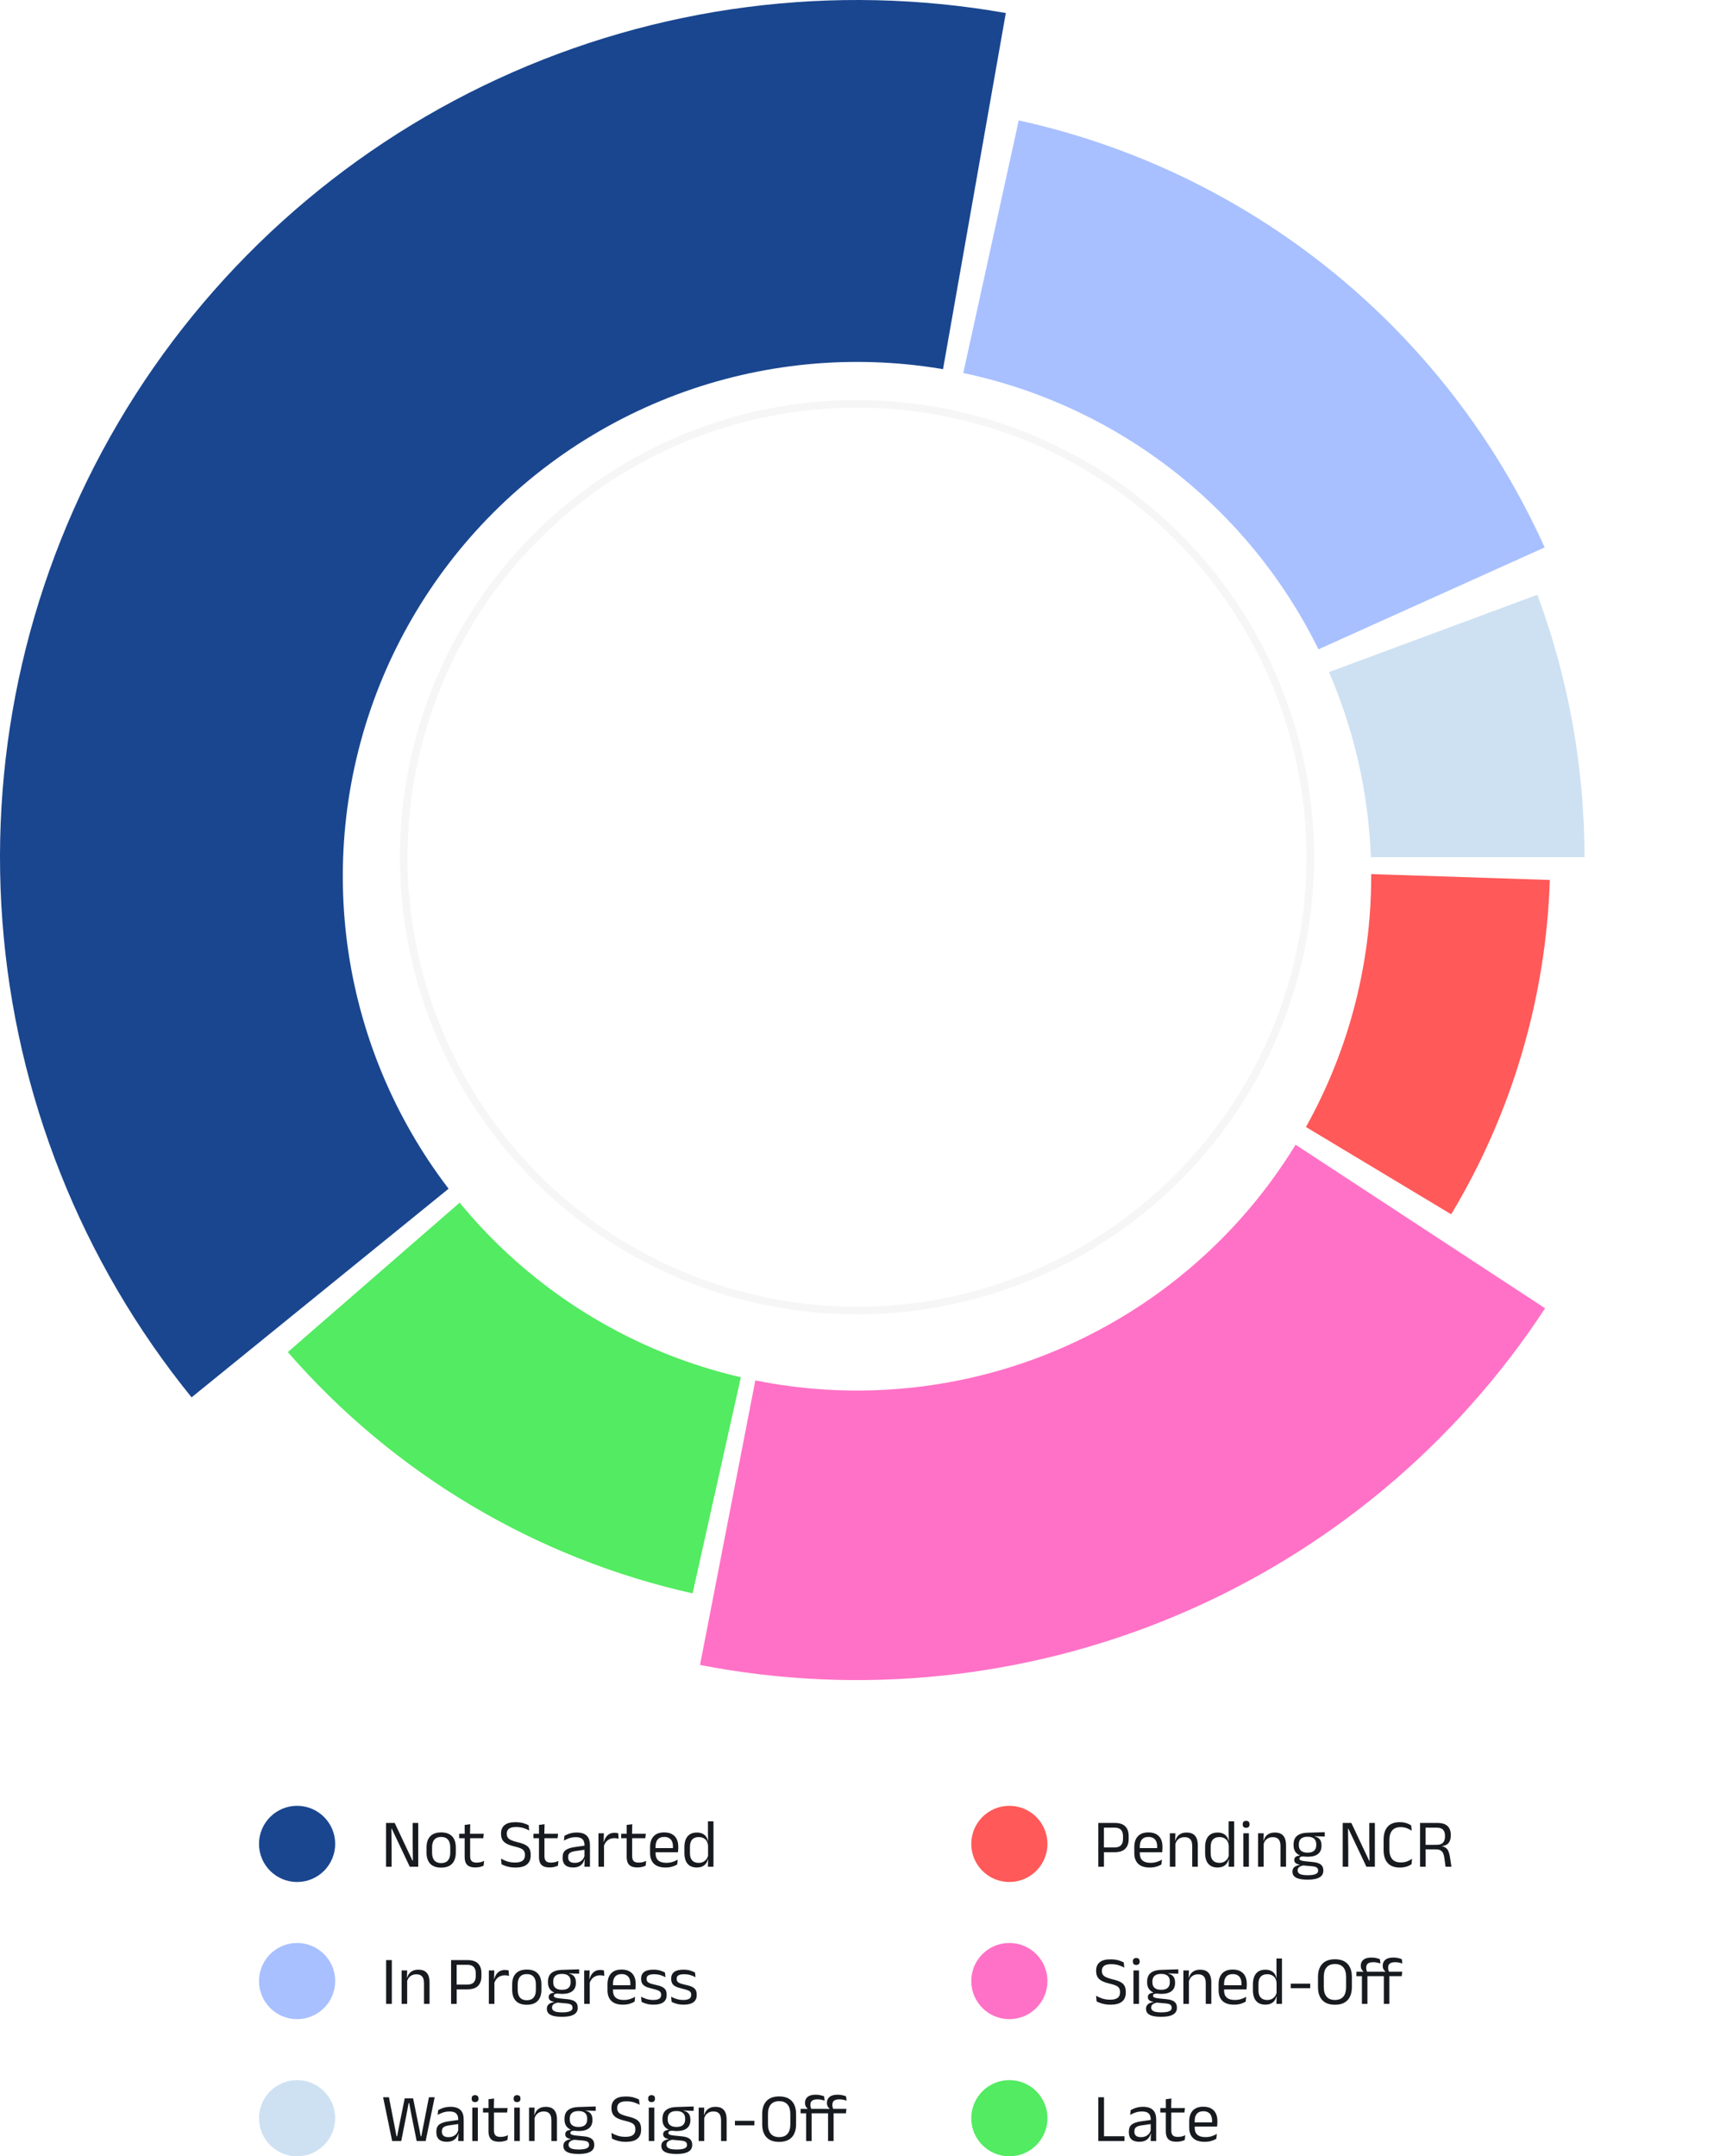 <svg width="450" height="566" viewBox="0 0 450 566" fill="none" xmlns="http://www.w3.org/2000/svg">
<path d="M405.535 143.691C392.854 115.535 373.764 90.736 349.79 71.275C325.815 51.813 297.622 38.228 267.461 31.606L225 225L405.535 143.691Z" fill="#A8C0FF"/>
<path d="M416 225C416 201.485 411.811 178.157 403.629 156.111L218 225H416Z" fill="#CEE1F2"/>
<path d="M381.004 318.737C396.969 292.167 405.883 261.96 406.902 230.979L225 225L381.004 318.737Z" fill="#FF5959"/>
<path d="M183.785 437.031C225.884 445.215 269.466 440.68 308.979 424.006C348.492 407.332 382.147 379.273 405.656 343.404L225 225L183.785 437.031Z" fill="#FF71C6"/>
<path d="M75.567 354.9C103.316 386.82 140.557 409.017 181.835 418.238L225 225L75.567 354.9Z" fill="#52EB61"/>
<path d="M264.071 3.418C218.907 -4.545 172.389 1.482 130.746 20.693C89.104 39.904 54.326 71.382 31.072 110.909C7.817 150.436 -2.804 196.126 0.632 241.857C4.068 287.588 21.396 331.178 50.296 366.787L225 225L264.071 3.418Z" fill="#1A468F"/>
<g filter="url(#filter0_d_64_7502)">
<circle cx="225" cy="225" r="135" fill="white"/>
</g>
<circle opacity="0.05" cx="225" cy="225" r="119" stroke="#454459" stroke-width="2"/>
<circle cx="78" cy="484" r="10" fill="#1A468F"/>
<path d="M103.627 478.498L108.298 488.398H108.406L108.343 483.376V478.498H109.801V490H107.587L102.862 480.019H102.754L102.817 485.275V490H101.359V478.498H103.627ZM115.825 490.225C114.565 490.225 113.608 489.886 112.954 489.208C112.306 488.524 111.982 487.543 111.982 486.265V484.924C111.982 483.652 112.309 482.677 112.963 481.999C113.617 481.321 114.571 480.982 115.825 480.982C117.085 480.982 118.039 481.321 118.687 481.999C119.341 482.677 119.668 483.652 119.668 484.924V486.265C119.668 487.543 119.341 488.524 118.687 489.208C118.039 489.886 117.085 490.225 115.825 490.225ZM115.825 489.037C116.605 489.037 117.196 488.806 117.598 488.344C118.006 487.882 118.21 487.216 118.21 486.346V484.843C118.21 483.979 118.006 483.319 117.598 482.863C117.196 482.401 116.605 482.17 115.825 482.17C115.051 482.17 114.46 482.401 114.052 482.863C113.644 483.319 113.44 483.979 113.44 484.843V486.346C113.44 487.216 113.644 487.882 114.052 488.344C114.46 488.806 115.051 489.037 115.825 489.037ZM124.809 490.18C124.131 490.18 123.585 490.078 123.171 489.874C122.757 489.67 122.457 489.361 122.271 488.947C122.085 488.533 121.992 488.017 121.992 487.399V481.855H123.432V487.228C123.432 487.804 123.564 488.23 123.828 488.506C124.092 488.776 124.536 488.911 125.16 488.911C125.514 488.911 125.853 488.872 126.177 488.794C126.507 488.716 126.816 488.605 127.104 488.461L126.969 489.712C126.687 489.856 126.357 489.97 125.979 490.054C125.601 490.138 125.211 490.18 124.809 490.18ZM120.552 482.512V481.342H127.014L126.879 482.512H120.552ZM122.001 481.486L121.992 479.02L123.459 478.831L123.396 481.486H122.001ZM135.325 490.207C134.773 490.207 134.266 490.162 133.804 490.072C133.348 489.982 132.94 489.871 132.58 489.739C132.22 489.607 131.92 489.475 131.68 489.343L131.527 487.858C131.989 488.134 132.532 488.377 133.156 488.587C133.786 488.791 134.47 488.893 135.208 488.893C136.096 488.893 136.753 488.737 137.179 488.425C137.605 488.107 137.818 487.633 137.818 487.003V486.859C137.818 486.445 137.734 486.106 137.566 485.842C137.398 485.578 137.113 485.356 136.711 485.176C136.315 484.996 135.775 484.828 135.091 484.672C134.227 484.468 133.534 484.228 133.012 483.952C132.496 483.67 132.121 483.319 131.887 482.899C131.659 482.479 131.545 481.957 131.545 481.333V481.252C131.545 480.31 131.854 479.584 132.472 479.074C133.09 478.558 134.026 478.3 135.28 478.3C136.102 478.3 136.801 478.384 137.377 478.552C137.959 478.72 138.433 478.906 138.799 479.11L138.934 480.478C138.508 480.226 138.01 480.013 137.44 479.839C136.876 479.659 136.228 479.569 135.496 479.569C134.914 479.569 134.443 479.638 134.083 479.776C133.723 479.914 133.462 480.112 133.3 480.37C133.138 480.628 133.057 480.94 133.057 481.306V481.342C133.057 481.714 133.135 482.032 133.291 482.296C133.453 482.56 133.732 482.788 134.128 482.98C134.53 483.172 135.1 483.358 135.838 483.538C136.684 483.736 137.362 483.964 137.872 484.222C138.382 484.48 138.751 484.816 138.979 485.23C139.213 485.644 139.33 486.184 139.33 486.85V487.039C139.33 488.077 138.994 488.866 138.322 489.406C137.656 489.94 136.657 490.207 135.325 490.207ZM144.321 490.18C143.643 490.18 143.097 490.078 142.683 489.874C142.269 489.67 141.969 489.361 141.783 488.947C141.597 488.533 141.504 488.017 141.504 487.399V481.855H142.944V487.228C142.944 487.804 143.076 488.23 143.34 488.506C143.604 488.776 144.048 488.911 144.672 488.911C145.026 488.911 145.365 488.872 145.689 488.794C146.019 488.716 146.328 488.605 146.616 488.461L146.481 489.712C146.199 489.856 145.869 489.97 145.491 490.054C145.113 490.138 144.723 490.18 144.321 490.18ZM140.064 482.512V481.342H146.526L146.391 482.512H140.064ZM141.513 481.486L141.504 479.02L142.971 478.831L142.908 481.486H141.513ZM153.438 490L153.501 487.867L153.447 487.642V484.843L153.456 484.33C153.456 483.616 153.273 483.088 152.907 482.746C152.547 482.404 151.974 482.233 151.188 482.233C150.558 482.233 149.979 482.323 149.451 482.503C148.929 482.683 148.464 482.893 148.056 483.133L148.191 481.891C148.419 481.753 148.689 481.618 149.001 481.486C149.319 481.348 149.679 481.234 150.081 481.144C150.489 481.054 150.936 481.009 151.422 481.009C152.052 481.009 152.586 481.087 153.024 481.243C153.468 481.393 153.825 481.612 154.095 481.9C154.371 482.188 154.572 482.536 154.698 482.944C154.824 483.352 154.887 483.808 154.887 484.312V490H153.438ZM150.414 490.189C149.544 490.189 148.875 489.979 148.407 489.559C147.945 489.133 147.714 488.527 147.714 487.741V487.48C147.714 486.67 147.963 486.067 148.461 485.671C148.965 485.269 149.763 484.99 150.855 484.834L153.636 484.438L153.717 485.5L151.035 485.887C150.363 485.983 149.883 486.148 149.595 486.382C149.307 486.61 149.163 486.949 149.163 487.399V487.543C149.163 488.005 149.304 488.359 149.586 488.605C149.874 488.851 150.303 488.974 150.873 488.974C151.377 488.974 151.809 488.887 152.169 488.713C152.529 488.539 152.82 488.305 153.042 488.011C153.264 487.717 153.414 487.39 153.492 487.03L153.717 488.02H153.438C153.354 488.404 153.195 488.761 152.961 489.091C152.733 489.421 152.412 489.688 151.998 489.892C151.584 490.09 151.056 490.189 150.414 490.189ZM158.508 484.627L158.175 483.502L158.535 483.484C158.727 482.74 159.057 482.155 159.525 481.729C159.993 481.297 160.614 481.081 161.388 481.081C161.58 481.081 161.751 481.096 161.901 481.126C162.057 481.156 162.195 481.192 162.315 481.234L162.405 482.647C162.255 482.599 162.087 482.56 161.901 482.53C161.721 482.5 161.52 482.485 161.298 482.485C160.638 482.485 160.062 482.668 159.57 483.034C159.084 483.4 158.73 483.931 158.508 484.627ZM157.122 490V481.216H158.544L158.472 483.808L158.58 483.916V490H157.122ZM167.348 490.18C166.67 490.18 166.124 490.078 165.71 489.874C165.296 489.67 164.996 489.361 164.81 488.947C164.624 488.533 164.531 488.017 164.531 487.399V481.855H165.971V487.228C165.971 487.804 166.103 488.23 166.367 488.506C166.631 488.776 167.075 488.911 167.699 488.911C168.053 488.911 168.392 488.872 168.716 488.794C169.046 488.716 169.355 488.605 169.643 488.461L169.508 489.712C169.226 489.856 168.896 489.97 168.518 490.054C168.14 490.138 167.75 490.18 167.348 490.18ZM163.091 482.512V481.342H169.553L169.418 482.512H163.091ZM164.54 481.486L164.531 479.02L165.998 478.831L165.935 481.486H164.54ZM174.716 490.198C173.378 490.198 172.37 489.871 171.692 489.217C171.014 488.563 170.675 487.627 170.675 486.409V484.843C170.675 483.607 170.99 482.656 171.62 481.99C172.25 481.318 173.171 480.982 174.383 480.982C175.199 480.982 175.88 481.135 176.426 481.441C176.972 481.741 177.383 482.17 177.659 482.728C177.935 483.286 178.073 483.952 178.073 484.726V485.05C178.073 485.242 178.064 485.434 178.046 485.626C178.034 485.818 178.016 486.007 177.992 486.193H176.651C176.663 485.905 176.669 485.632 176.669 485.374C176.675 485.116 176.678 484.879 176.678 484.663C176.678 484.129 176.591 483.679 176.417 483.313C176.249 482.941 175.994 482.659 175.652 482.467C175.316 482.269 174.893 482.17 174.383 482.17C173.627 482.17 173.06 482.389 172.682 482.827C172.304 483.265 172.115 483.892 172.115 484.708V485.545L172.124 485.725V486.562C172.124 486.928 172.178 487.258 172.286 487.552C172.394 487.846 172.562 488.101 172.79 488.317C173.024 488.527 173.318 488.689 173.672 488.803C174.032 488.911 174.458 488.965 174.95 488.965C175.52 488.965 176.051 488.89 176.543 488.74C177.035 488.59 177.497 488.386 177.929 488.128L177.794 489.388C177.404 489.634 176.951 489.832 176.435 489.982C175.919 490.126 175.346 490.198 174.716 490.198ZM171.44 486.193V485.095H177.686V486.193H171.44ZM182.924 490.189C181.868 490.189 181.064 489.862 180.512 489.208C179.96 488.554 179.684 487.6 179.684 486.346V484.897C179.684 483.637 179.963 482.677 180.521 482.017C181.079 481.351 181.901 481.018 182.987 481.018C183.527 481.018 183.995 481.111 184.391 481.297C184.787 481.477 185.108 481.732 185.354 482.062C185.6 482.392 185.765 482.782 185.849 483.232H186.326L185.894 484.573C185.876 484.057 185.759 483.625 185.543 483.277C185.333 482.923 185.045 482.656 184.679 482.476C184.319 482.296 183.905 482.206 183.437 482.206C182.693 482.206 182.123 482.422 181.727 482.854C181.337 483.286 181.142 483.922 181.142 484.762V486.436C181.142 487.264 181.337 487.894 181.727 488.326C182.123 488.758 182.693 488.974 183.437 488.974C183.881 488.974 184.274 488.89 184.616 488.722C184.958 488.548 185.24 488.311 185.462 488.011C185.69 487.705 185.846 487.36 185.93 486.976L186.29 488.02H185.858C185.774 488.416 185.612 488.779 185.372 489.109C185.138 489.439 184.82 489.703 184.418 489.901C184.022 490.093 183.524 490.189 182.924 490.189ZM185.858 490L185.921 487.876L185.894 487.408V483.736L185.903 483.43L185.867 480.937V478.075H187.316V490H185.858Z" fill="#171A1F"/>
<circle cx="78" cy="520" r="10" fill="#A8C0FF"/>
<path d="M102.871 526H101.377V514.498H102.871V526ZM111.319 526V520.537C111.319 520.063 111.253 519.655 111.121 519.313C110.995 518.971 110.785 518.707 110.491 518.521C110.203 518.329 109.807 518.233 109.303 518.233C108.841 518.233 108.439 518.32 108.097 518.494C107.761 518.668 107.488 518.905 107.278 519.205C107.068 519.499 106.921 519.835 106.837 520.213L106.576 519.178H106.891C106.987 518.782 107.155 518.422 107.395 518.098C107.635 517.768 107.956 517.507 108.358 517.315C108.766 517.117 109.264 517.018 109.852 517.018C110.548 517.018 111.109 517.15 111.535 517.414C111.967 517.678 112.282 518.059 112.48 518.557C112.678 519.049 112.777 519.655 112.777 520.375V526H111.319ZM105.442 526V517.216H106.9L106.837 519.322L106.9 519.403V526H105.442ZM119.399 522.175V520.933H122.666C123.452 520.933 124.022 520.738 124.376 520.348C124.73 519.952 124.907 519.409 124.907 518.719V517.936C124.907 517.234 124.73 516.691 124.376 516.307C124.028 515.923 123.464 515.731 122.684 515.731H119.39V514.498H122.711C123.995 514.498 124.928 514.801 125.51 515.407C126.098 516.007 126.392 516.835 126.392 517.891V518.755C126.392 519.823 126.095 520.66 125.501 521.266C124.913 521.872 123.98 522.175 122.702 522.175H119.399ZM118.427 526V514.498H119.894V521.302L119.903 521.968V526H118.427ZM129.732 520.627L129.399 519.502L129.759 519.484C129.951 518.74 130.281 518.155 130.749 517.729C131.217 517.297 131.838 517.081 132.612 517.081C132.804 517.081 132.975 517.096 133.125 517.126C133.281 517.156 133.419 517.192 133.539 517.234L133.629 518.647C133.479 518.599 133.311 518.56 133.125 518.53C132.945 518.5 132.744 518.485 132.522 518.485C131.862 518.485 131.286 518.668 130.794 519.034C130.308 519.4 129.954 519.931 129.732 520.627ZM128.346 526V517.216H129.768L129.696 519.808L129.804 519.916V526H128.346ZM138.307 526.225C137.047 526.225 136.09 525.886 135.436 525.208C134.788 524.524 134.464 523.543 134.464 522.265V520.924C134.464 519.652 134.791 518.677 135.445 517.999C136.099 517.321 137.053 516.982 138.307 516.982C139.567 516.982 140.521 517.321 141.169 517.999C141.823 518.677 142.15 519.652 142.15 520.924V522.265C142.15 523.543 141.823 524.524 141.169 525.208C140.521 525.886 139.567 526.225 138.307 526.225ZM138.307 525.037C139.087 525.037 139.678 524.806 140.08 524.344C140.488 523.882 140.692 523.216 140.692 522.346V520.843C140.692 519.979 140.488 519.319 140.08 518.863C139.678 518.401 139.087 518.17 138.307 518.17C137.533 518.17 136.942 518.401 136.534 518.863C136.126 519.319 135.922 519.979 135.922 520.843V522.346C135.922 523.216 136.126 523.882 136.534 524.344C136.942 524.806 137.533 525.037 138.307 525.037ZM147.569 523.372C146.375 523.372 145.457 523.111 144.815 522.589C144.179 522.067 143.861 521.32 143.861 520.348V520.123C143.861 519.517 143.984 518.989 144.23 518.539C144.482 518.089 144.881 517.738 145.427 517.486C145.973 517.228 146.687 517.087 147.569 517.063L152.051 516.919V518.071L149.405 517.981L149.396 518.044C149.81 518.128 150.149 518.272 150.413 518.476C150.677 518.68 150.872 518.935 150.998 519.241C151.13 519.547 151.196 519.904 151.196 520.312V520.51C151.196 521.44 150.89 522.151 150.278 522.643C149.666 523.129 148.763 523.372 147.569 523.372ZM147.506 528.214H147.713C148.253 528.214 148.715 528.172 149.099 528.088C149.489 528.01 149.789 527.884 149.999 527.71C150.209 527.536 150.314 527.305 150.314 527.017V526.981C150.314 526.645 150.191 526.387 149.945 526.207C149.705 526.033 149.291 525.919 148.703 525.865L146.219 525.64L146.633 525.622C146.297 525.67 146 525.748 145.742 525.856C145.49 525.964 145.292 526.105 145.148 526.279C145.004 526.459 144.932 526.681 144.932 526.945V526.963C144.932 527.269 145.037 527.515 145.247 527.701C145.457 527.887 145.754 528.019 146.138 528.097C146.522 528.175 146.978 528.214 147.506 528.214ZM147.425 529.375C146.633 529.375 145.949 529.306 145.373 529.168C144.803 529.036 144.359 528.817 144.041 528.511C143.729 528.211 143.573 527.806 143.573 527.296V527.26C143.573 526.9 143.657 526.6 143.825 526.36C143.999 526.12 144.23 525.931 144.518 525.793C144.812 525.655 145.139 525.562 145.499 525.514L145.49 525.46C144.998 525.376 144.635 525.232 144.401 525.028C144.167 524.818 144.05 524.548 144.05 524.218V524.209C144.05 523.981 144.101 523.786 144.203 523.624C144.311 523.462 144.47 523.333 144.68 523.237C144.896 523.141 145.169 523.081 145.499 523.057V522.877L147.173 523.3L146.489 523.282C146.081 523.288 145.799 523.339 145.643 523.435C145.487 523.525 145.409 523.663 145.409 523.849V523.858C145.409 524.056 145.52 524.206 145.742 524.308C145.964 524.41 146.342 524.491 146.876 524.551L149.009 524.767C149.939 524.863 150.617 525.088 151.043 525.442C151.469 525.79 151.682 526.306 151.682 526.99V527.035C151.682 527.581 151.52 528.028 151.196 528.376C150.872 528.724 150.413 528.976 149.819 529.132C149.225 529.294 148.514 529.375 147.686 529.375H147.425ZM147.551 522.292C148.055 522.292 148.472 522.22 148.802 522.076C149.138 521.926 149.39 521.704 149.558 521.41C149.732 521.11 149.819 520.744 149.819 520.312V520.096C149.819 519.676 149.735 519.319 149.567 519.025C149.405 518.731 149.159 518.509 148.829 518.359C148.499 518.203 148.085 518.125 147.587 518.125H147.533C146.993 518.125 146.552 518.209 146.21 518.377C145.874 518.539 145.628 518.77 145.472 519.07C145.322 519.364 145.247 519.709 145.247 520.105V520.312C145.247 520.744 145.331 521.107 145.499 521.401C145.673 521.695 145.931 521.917 146.273 522.067C146.615 522.217 147.041 522.292 147.551 522.292ZM154.763 520.627L154.43 519.502L154.79 519.484C154.982 518.74 155.312 518.155 155.78 517.729C156.248 517.297 156.869 517.081 157.643 517.081C157.835 517.081 158.006 517.096 158.156 517.126C158.312 517.156 158.45 517.192 158.57 517.234L158.66 518.647C158.51 518.599 158.342 518.56 158.156 518.53C157.976 518.5 157.775 518.485 157.553 518.485C156.893 518.485 156.317 518.668 155.825 519.034C155.339 519.4 154.985 519.931 154.763 520.627ZM153.377 526V517.216H154.799L154.727 519.808L154.835 519.916V526H153.377ZM163.536 526.198C162.198 526.198 161.19 525.871 160.512 525.217C159.834 524.563 159.495 523.627 159.495 522.409V520.843C159.495 519.607 159.81 518.656 160.44 517.99C161.07 517.318 161.991 516.982 163.203 516.982C164.019 516.982 164.7 517.135 165.246 517.441C165.792 517.741 166.203 518.17 166.479 518.728C166.755 519.286 166.893 519.952 166.893 520.726V521.05C166.893 521.242 166.884 521.434 166.866 521.626C166.854 521.818 166.836 522.007 166.812 522.193H165.471C165.483 521.905 165.489 521.632 165.489 521.374C165.495 521.116 165.498 520.879 165.498 520.663C165.498 520.129 165.411 519.679 165.237 519.313C165.069 518.941 164.814 518.659 164.472 518.467C164.136 518.269 163.713 518.17 163.203 518.17C162.447 518.17 161.88 518.389 161.502 518.827C161.124 519.265 160.935 519.892 160.935 520.708V521.545L160.944 521.725V522.562C160.944 522.928 160.998 523.258 161.106 523.552C161.214 523.846 161.382 524.101 161.61 524.317C161.844 524.527 162.138 524.689 162.492 524.803C162.852 524.911 163.278 524.965 163.77 524.965C164.34 524.965 164.871 524.89 165.363 524.74C165.855 524.59 166.317 524.386 166.749 524.128L166.614 525.388C166.224 525.634 165.771 525.832 165.255 525.982C164.739 526.126 164.166 526.198 163.536 526.198ZM160.26 522.193V521.095H166.506V522.193H160.26ZM171.609 526.198C170.901 526.198 170.283 526.123 169.755 525.973C169.227 525.817 168.789 525.649 168.441 525.469L168.306 524.119C168.744 524.347 169.224 524.545 169.746 524.713C170.274 524.881 170.871 524.965 171.537 524.965C172.215 524.965 172.725 524.857 173.067 524.641C173.409 524.425 173.58 524.104 173.58 523.678V523.579C173.58 523.303 173.514 523.075 173.382 522.895C173.256 522.715 173.025 522.556 172.689 522.418C172.353 522.28 171.876 522.142 171.258 522.004C170.52 521.842 169.938 521.653 169.512 521.437C169.086 521.215 168.78 520.942 168.594 520.618C168.414 520.294 168.324 519.898 168.324 519.43V519.349C168.324 518.581 168.591 517.999 169.125 517.603C169.659 517.207 170.463 517.009 171.537 517.009C172.227 517.009 172.824 517.087 173.328 517.243C173.838 517.399 174.255 517.573 174.579 517.765L174.714 518.998C174.324 518.77 173.877 518.581 173.373 518.431C172.869 518.281 172.302 518.206 171.672 518.206C171.216 518.206 170.847 518.254 170.565 518.35C170.283 518.44 170.079 518.572 169.953 518.746C169.827 518.914 169.764 519.118 169.764 519.358V519.43C169.764 519.694 169.827 519.919 169.953 520.105C170.079 520.285 170.304 520.444 170.628 520.582C170.958 520.714 171.414 520.843 171.996 520.969C172.746 521.119 173.34 521.299 173.778 521.509C174.222 521.719 174.54 521.986 174.732 522.31C174.924 522.628 175.02 523.039 175.02 523.543V523.696C175.02 524.524 174.732 525.148 174.156 525.568C173.58 525.988 172.731 526.198 171.609 526.198ZM179.501 526.198C178.793 526.198 178.175 526.123 177.647 525.973C177.119 525.817 176.681 525.649 176.333 525.469L176.198 524.119C176.636 524.347 177.116 524.545 177.638 524.713C178.166 524.881 178.763 524.965 179.429 524.965C180.107 524.965 180.617 524.857 180.959 524.641C181.301 524.425 181.472 524.104 181.472 523.678V523.579C181.472 523.303 181.406 523.075 181.274 522.895C181.148 522.715 180.917 522.556 180.581 522.418C180.245 522.28 179.768 522.142 179.15 522.004C178.412 521.842 177.83 521.653 177.404 521.437C176.978 521.215 176.672 520.942 176.486 520.618C176.306 520.294 176.216 519.898 176.216 519.43V519.349C176.216 518.581 176.483 517.999 177.017 517.603C177.551 517.207 178.355 517.009 179.429 517.009C180.119 517.009 180.716 517.087 181.22 517.243C181.73 517.399 182.147 517.573 182.471 517.765L182.606 518.998C182.216 518.77 181.769 518.581 181.265 518.431C180.761 518.281 180.194 518.206 179.564 518.206C179.108 518.206 178.739 518.254 178.457 518.35C178.175 518.44 177.971 518.572 177.845 518.746C177.719 518.914 177.656 519.118 177.656 519.358V519.43C177.656 519.694 177.719 519.919 177.845 520.105C177.971 520.285 178.196 520.444 178.52 520.582C178.85 520.714 179.306 520.843 179.888 520.969C180.638 521.119 181.232 521.299 181.67 521.509C182.114 521.719 182.432 521.986 182.624 522.31C182.816 522.628 182.912 523.039 182.912 523.543V523.696C182.912 524.524 182.624 525.148 182.048 525.568C181.472 525.988 180.623 526.198 179.501 526.198Z" fill="#171A1F"/>
<circle cx="78" cy="556" r="10" fill="#CEE1F2"/>
<path d="M102.961 562L100.585 550.498H102.115L103.789 559.093L104.104 560.749H104.266L104.572 559.093L106.255 550.795H108.46L110.143 559.093L110.449 560.749H110.611L110.935 559.093L112.609 550.498H114.121L111.754 562H109.396L108.064 555.385L107.434 552.028H107.29L106.651 555.385L105.337 562H102.961ZM120.286 562L120.349 559.867L120.295 559.642V556.843L120.304 556.33C120.304 555.616 120.121 555.088 119.755 554.746C119.395 554.404 118.822 554.233 118.036 554.233C117.406 554.233 116.827 554.323 116.299 554.503C115.777 554.683 115.312 554.893 114.904 555.133L115.039 553.891C115.267 553.753 115.537 553.618 115.849 553.486C116.167 553.348 116.527 553.234 116.929 553.144C117.337 553.054 117.784 553.009 118.27 553.009C118.9 553.009 119.434 553.087 119.872 553.243C120.316 553.393 120.673 553.612 120.943 553.9C121.219 554.188 121.42 554.536 121.546 554.944C121.672 555.352 121.735 555.808 121.735 556.312V562H120.286ZM117.262 562.189C116.392 562.189 115.723 561.979 115.255 561.559C114.793 561.133 114.562 560.527 114.562 559.741V559.48C114.562 558.67 114.811 558.067 115.309 557.671C115.813 557.269 116.611 556.99 117.703 556.834L120.484 556.438L120.565 557.5L117.883 557.887C117.211 557.983 116.731 558.148 116.443 558.382C116.155 558.61 116.011 558.949 116.011 559.399V559.543C116.011 560.005 116.152 560.359 116.434 560.605C116.722 560.851 117.151 560.974 117.721 560.974C118.225 560.974 118.657 560.887 119.017 560.713C119.377 560.539 119.668 560.305 119.89 560.011C120.112 559.717 120.262 559.39 120.34 559.03L120.565 560.02H120.286C120.202 560.404 120.043 560.761 119.809 561.091C119.581 561.421 119.26 561.688 118.846 561.892C118.432 562.09 117.904 562.189 117.262 562.189ZM123.996 562V553.216H125.454V562H123.996ZM124.725 551.776C124.425 551.776 124.2 551.698 124.05 551.542C123.906 551.38 123.834 551.161 123.834 550.885V550.84C123.834 550.558 123.906 550.339 124.05 550.183C124.2 550.027 124.425 549.949 124.725 549.949C125.025 549.949 125.25 550.027 125.4 550.183C125.55 550.339 125.625 550.558 125.625 550.84V550.885C125.625 551.167 125.55 551.386 125.4 551.542C125.25 551.698 125.025 551.776 124.725 551.776ZM131.067 562.18C130.389 562.18 129.843 562.078 129.429 561.874C129.015 561.67 128.715 561.361 128.529 560.947C128.343 560.533 128.25 560.017 128.25 559.399V553.855H129.69V559.228C129.69 559.804 129.822 560.23 130.086 560.506C130.35 560.776 130.794 560.911 131.418 560.911C131.772 560.911 132.111 560.872 132.435 560.794C132.765 560.716 133.074 560.605 133.362 560.461L133.227 561.712C132.945 561.856 132.615 561.97 132.237 562.054C131.859 562.138 131.469 562.18 131.067 562.18ZM126.81 554.512V553.342H133.272L133.137 554.512H126.81ZM128.259 553.486L128.25 551.02L129.717 550.831L129.654 553.486H128.259ZM135.018 562V553.216H136.476V562H135.018ZM135.747 551.776C135.447 551.776 135.222 551.698 135.072 551.542C134.928 551.38 134.856 551.161 134.856 550.885V550.84C134.856 550.558 134.928 550.339 135.072 550.183C135.222 550.027 135.447 549.949 135.747 549.949C136.047 549.949 136.272 550.027 136.422 550.183C136.572 550.339 136.647 550.558 136.647 550.84V550.885C136.647 551.167 136.572 551.386 136.422 551.542C136.272 551.698 136.047 551.776 135.747 551.776ZM144.77 562V556.537C144.77 556.063 144.704 555.655 144.572 555.313C144.446 554.971 144.236 554.707 143.942 554.521C143.654 554.329 143.258 554.233 142.754 554.233C142.292 554.233 141.89 554.32 141.548 554.494C141.212 554.668 140.939 554.905 140.729 555.205C140.519 555.499 140.372 555.835 140.288 556.213L140.027 555.178H140.342C140.438 554.782 140.606 554.422 140.846 554.098C141.086 553.768 141.407 553.507 141.809 553.315C142.217 553.117 142.715 553.018 143.303 553.018C143.999 553.018 144.56 553.15 144.986 553.414C145.418 553.678 145.733 554.059 145.931 554.557C146.129 555.049 146.228 555.655 146.228 556.375V562H144.77ZM138.893 562V553.216H140.351L140.288 555.322L140.351 555.403V562H138.893ZM151.911 559.372C150.717 559.372 149.799 559.111 149.157 558.589C148.521 558.067 148.203 557.32 148.203 556.348V556.123C148.203 555.517 148.326 554.989 148.572 554.539C148.824 554.089 149.223 553.738 149.769 553.486C150.315 553.228 151.029 553.087 151.911 553.063L156.393 552.919V554.071L153.747 553.981L153.738 554.044C154.152 554.128 154.491 554.272 154.755 554.476C155.019 554.68 155.214 554.935 155.34 555.241C155.472 555.547 155.538 555.904 155.538 556.312V556.51C155.538 557.44 155.232 558.151 154.62 558.643C154.008 559.129 153.105 559.372 151.911 559.372ZM151.848 564.214H152.055C152.595 564.214 153.057 564.172 153.441 564.088C153.831 564.01 154.131 563.884 154.341 563.71C154.551 563.536 154.656 563.305 154.656 563.017V562.981C154.656 562.645 154.533 562.387 154.287 562.207C154.047 562.033 153.633 561.919 153.045 561.865L150.561 561.64L150.975 561.622C150.639 561.67 150.342 561.748 150.084 561.856C149.832 561.964 149.634 562.105 149.49 562.279C149.346 562.459 149.274 562.681 149.274 562.945V562.963C149.274 563.269 149.379 563.515 149.589 563.701C149.799 563.887 150.096 564.019 150.48 564.097C150.864 564.175 151.32 564.214 151.848 564.214ZM151.767 565.375C150.975 565.375 150.291 565.306 149.715 565.168C149.145 565.036 148.701 564.817 148.383 564.511C148.071 564.211 147.915 563.806 147.915 563.296V563.26C147.915 562.9 147.999 562.6 148.167 562.36C148.341 562.12 148.572 561.931 148.86 561.793C149.154 561.655 149.481 561.562 149.841 561.514L149.832 561.46C149.34 561.376 148.977 561.232 148.743 561.028C148.509 560.818 148.392 560.548 148.392 560.218V560.209C148.392 559.981 148.443 559.786 148.545 559.624C148.653 559.462 148.812 559.333 149.022 559.237C149.238 559.141 149.511 559.081 149.841 559.057V558.877L151.515 559.3L150.831 559.282C150.423 559.288 150.141 559.339 149.985 559.435C149.829 559.525 149.751 559.663 149.751 559.849V559.858C149.751 560.056 149.862 560.206 150.084 560.308C150.306 560.41 150.684 560.491 151.218 560.551L153.351 560.767C154.281 560.863 154.959 561.088 155.385 561.442C155.811 561.79 156.024 562.306 156.024 562.99V563.035C156.024 563.581 155.862 564.028 155.538 564.376C155.214 564.724 154.755 564.976 154.161 565.132C153.567 565.294 152.856 565.375 152.028 565.375H151.767ZM151.893 558.292C152.397 558.292 152.814 558.22 153.144 558.076C153.48 557.926 153.732 557.704 153.9 557.41C154.074 557.11 154.161 556.744 154.161 556.312V556.096C154.161 555.676 154.077 555.319 153.909 555.025C153.747 554.731 153.501 554.509 153.171 554.359C152.841 554.203 152.427 554.125 151.929 554.125H151.875C151.335 554.125 150.894 554.209 150.552 554.377C150.216 554.539 149.97 554.77 149.814 555.07C149.664 555.364 149.589 555.709 149.589 556.105V556.312C149.589 556.744 149.673 557.107 149.841 557.401C150.015 557.695 150.273 557.917 150.615 558.067C150.957 558.217 151.383 558.292 151.893 558.292ZM164.311 562.207C163.759 562.207 163.252 562.162 162.79 562.072C162.334 561.982 161.926 561.871 161.566 561.739C161.206 561.607 160.906 561.475 160.666 561.343L160.513 559.858C160.975 560.134 161.518 560.377 162.142 560.587C162.772 560.791 163.456 560.893 164.194 560.893C165.082 560.893 165.739 560.737 166.165 560.425C166.591 560.107 166.804 559.633 166.804 559.003V558.859C166.804 558.445 166.72 558.106 166.552 557.842C166.384 557.578 166.099 557.356 165.697 557.176C165.301 556.996 164.761 556.828 164.077 556.672C163.213 556.468 162.52 556.228 161.998 555.952C161.482 555.67 161.107 555.319 160.873 554.899C160.645 554.479 160.531 553.957 160.531 553.333V553.252C160.531 552.31 160.84 551.584 161.458 551.074C162.076 550.558 163.012 550.3 164.266 550.3C165.088 550.3 165.787 550.384 166.363 550.552C166.945 550.72 167.419 550.906 167.785 551.11L167.92 552.478C167.494 552.226 166.996 552.013 166.426 551.839C165.862 551.659 165.214 551.569 164.482 551.569C163.9 551.569 163.429 551.638 163.069 551.776C162.709 551.914 162.448 552.112 162.286 552.37C162.124 552.628 162.043 552.94 162.043 553.306V553.342C162.043 553.714 162.121 554.032 162.277 554.296C162.439 554.56 162.718 554.788 163.114 554.98C163.516 555.172 164.086 555.358 164.824 555.538C165.67 555.736 166.348 555.964 166.858 556.222C167.368 556.48 167.737 556.816 167.965 557.23C168.199 557.644 168.316 558.184 168.316 558.85V559.039C168.316 560.077 167.98 560.866 167.308 561.406C166.642 561.94 165.643 562.207 164.311 562.207ZM170.332 562V553.216H171.79V562H170.332ZM171.061 551.776C170.761 551.776 170.536 551.698 170.386 551.542C170.242 551.38 170.17 551.161 170.17 550.885V550.84C170.17 550.558 170.242 550.339 170.386 550.183C170.536 550.027 170.761 549.949 171.061 549.949C171.361 549.949 171.586 550.027 171.736 550.183C171.886 550.339 171.961 550.558 171.961 550.84V550.885C171.961 551.167 171.886 551.386 171.736 551.542C171.586 551.698 171.361 551.776 171.061 551.776ZM177.628 559.372C176.434 559.372 175.516 559.111 174.874 558.589C174.238 558.067 173.92 557.32 173.92 556.348V556.123C173.92 555.517 174.043 554.989 174.289 554.539C174.541 554.089 174.94 553.738 175.486 553.486C176.032 553.228 176.746 553.087 177.628 553.063L182.11 552.919V554.071L179.464 553.981L179.455 554.044C179.869 554.128 180.208 554.272 180.472 554.476C180.736 554.68 180.931 554.935 181.057 555.241C181.189 555.547 181.255 555.904 181.255 556.312V556.51C181.255 557.44 180.949 558.151 180.337 558.643C179.725 559.129 178.822 559.372 177.628 559.372ZM177.565 564.214H177.772C178.312 564.214 178.774 564.172 179.158 564.088C179.548 564.01 179.848 563.884 180.058 563.71C180.268 563.536 180.373 563.305 180.373 563.017V562.981C180.373 562.645 180.25 562.387 180.004 562.207C179.764 562.033 179.35 561.919 178.762 561.865L176.278 561.64L176.692 561.622C176.356 561.67 176.059 561.748 175.801 561.856C175.549 561.964 175.351 562.105 175.207 562.279C175.063 562.459 174.991 562.681 174.991 562.945V562.963C174.991 563.269 175.096 563.515 175.306 563.701C175.516 563.887 175.813 564.019 176.197 564.097C176.581 564.175 177.037 564.214 177.565 564.214ZM177.484 565.375C176.692 565.375 176.008 565.306 175.432 565.168C174.862 565.036 174.418 564.817 174.1 564.511C173.788 564.211 173.632 563.806 173.632 563.296V563.26C173.632 562.9 173.716 562.6 173.884 562.36C174.058 562.12 174.289 561.931 174.577 561.793C174.871 561.655 175.198 561.562 175.558 561.514L175.549 561.46C175.057 561.376 174.694 561.232 174.46 561.028C174.226 560.818 174.109 560.548 174.109 560.218V560.209C174.109 559.981 174.16 559.786 174.262 559.624C174.37 559.462 174.529 559.333 174.739 559.237C174.955 559.141 175.228 559.081 175.558 559.057V558.877L177.232 559.3L176.548 559.282C176.14 559.288 175.858 559.339 175.702 559.435C175.546 559.525 175.468 559.663 175.468 559.849V559.858C175.468 560.056 175.579 560.206 175.801 560.308C176.023 560.41 176.401 560.491 176.935 560.551L179.068 560.767C179.998 560.863 180.676 561.088 181.102 561.442C181.528 561.79 181.741 562.306 181.741 562.99V563.035C181.741 563.581 181.579 564.028 181.255 564.376C180.931 564.724 180.472 564.976 179.878 565.132C179.284 565.294 178.573 565.375 177.745 565.375H177.484ZM177.61 558.292C178.114 558.292 178.531 558.22 178.861 558.076C179.197 557.926 179.449 557.704 179.617 557.41C179.791 557.11 179.878 556.744 179.878 556.312V556.096C179.878 555.676 179.794 555.319 179.626 555.025C179.464 554.731 179.218 554.509 178.888 554.359C178.558 554.203 178.144 554.125 177.646 554.125H177.592C177.052 554.125 176.611 554.209 176.269 554.377C175.933 554.539 175.687 554.77 175.531 555.07C175.381 555.364 175.306 555.709 175.306 556.105V556.312C175.306 556.744 175.39 557.107 175.558 557.401C175.732 557.695 175.99 557.917 176.332 558.067C176.674 558.217 177.1 558.292 177.61 558.292ZM189.313 562V556.537C189.313 556.063 189.247 555.655 189.115 555.313C188.989 554.971 188.779 554.707 188.485 554.521C188.197 554.329 187.801 554.233 187.297 554.233C186.835 554.233 186.433 554.32 186.091 554.494C185.755 554.668 185.482 554.905 185.272 555.205C185.062 555.499 184.915 555.835 184.831 556.213L184.57 555.178H184.885C184.981 554.782 185.149 554.422 185.389 554.098C185.629 553.768 185.95 553.507 186.352 553.315C186.76 553.117 187.258 553.018 187.846 553.018C188.542 553.018 189.103 553.15 189.529 553.414C189.961 553.678 190.276 554.059 190.474 554.557C190.672 555.049 190.771 555.655 190.771 556.375V562H189.313ZM183.436 562V553.216H184.894L184.831 555.322L184.894 555.403V562H183.436ZM192.953 557.878V556.681H198.065V557.878H192.953ZM204.558 562.216C203.106 562.216 202.002 561.817 201.246 561.019C200.49 560.215 200.112 559.066 200.112 557.572V554.917C200.112 553.429 200.49 552.286 201.246 551.488C202.002 550.684 203.106 550.282 204.558 550.282C206.01 550.282 207.114 550.684 207.87 551.488C208.626 552.286 209.004 553.429 209.004 554.917V557.572C209.004 559.066 208.626 560.215 207.87 561.019C207.114 561.817 206.01 562.216 204.558 562.216ZM204.558 560.965C205.53 560.965 206.262 560.677 206.754 560.101C207.246 559.519 207.492 558.697 207.492 557.635V554.854C207.492 553.792 207.246 552.973 206.754 552.397C206.262 551.821 205.53 551.533 204.558 551.533C203.592 551.533 202.863 551.821 202.371 552.397C201.879 552.973 201.633 553.792 201.633 554.854V557.635C201.633 558.697 201.879 559.519 202.371 560.101C202.863 560.677 203.592 560.965 204.558 560.965ZM214.161 549.832C214.611 549.832 215.013 549.874 215.367 549.958C215.727 550.036 216.057 550.135 216.357 550.255L216.501 551.398C216.207 551.29 215.91 551.206 215.61 551.146C215.316 551.08 214.983 551.047 214.611 551.047C214.161 551.047 213.798 551.107 213.522 551.227C213.252 551.341 213.057 551.506 212.937 551.722C212.823 551.932 212.766 552.187 212.766 552.487V552.532C212.766 552.742 212.793 552.943 212.847 553.135C212.901 553.321 212.961 553.492 213.027 553.648L212.046 553.684V553.504C211.86 553.36 211.695 553.159 211.551 552.901C211.413 552.643 211.344 552.343 211.344 552.001V551.956C211.344 551.314 211.572 550.801 212.028 550.417C212.484 550.027 213.195 549.832 214.161 549.832ZM211.641 562V553.999H213.09V562H211.641ZM210.192 554.71V553.549L212.199 553.558L212.793 553.549H216.465L216.33 554.71H210.192ZM219.921 549.832C220.371 549.832 220.773 549.874 221.127 549.958C221.487 550.036 221.817 550.135 222.117 550.255L222.261 551.398C221.967 551.29 221.67 551.206 221.37 551.146C221.076 551.08 220.743 551.047 220.371 551.047C219.921 551.047 219.558 551.107 219.282 551.227C219.012 551.341 218.817 551.506 218.697 551.722C218.583 551.932 218.526 552.187 218.526 552.487V552.532C218.526 552.742 218.553 552.943 218.607 553.135C218.661 553.321 218.721 553.492 218.787 553.648L217.806 553.684V553.504C217.62 553.36 217.455 553.159 217.311 552.901C217.173 552.643 217.104 552.343 217.104 552.001V551.956C217.104 551.314 217.332 550.801 217.788 550.417C218.244 550.027 218.955 549.832 219.921 549.832ZM217.401 562V553.999H218.85V562H217.401ZM215.952 554.71V553.549L217.959 553.558L218.553 553.549H222.225L222.09 554.71H215.952Z" fill="#171A1F"/>
<circle cx="265" cy="484" r="10" fill="#FF5959"/>
<path d="M289.331 486.175V484.933H292.598C293.384 484.933 293.954 484.738 294.308 484.348C294.662 483.952 294.839 483.409 294.839 482.719V481.936C294.839 481.234 294.662 480.691 294.308 480.307C293.96 479.923 293.396 479.731 292.616 479.731H289.322V478.498H292.643C293.927 478.498 294.86 478.801 295.442 479.407C296.03 480.007 296.324 480.835 296.324 481.891V482.755C296.324 483.823 296.027 484.66 295.433 485.266C294.845 485.872 293.912 486.175 292.634 486.175H289.331ZM288.359 490V478.498H289.826V485.302L289.835 485.968V490H288.359ZM301.845 490.198C300.507 490.198 299.499 489.871 298.821 489.217C298.143 488.563 297.804 487.627 297.804 486.409V484.843C297.804 483.607 298.119 482.656 298.749 481.99C299.379 481.318 300.3 480.982 301.512 480.982C302.328 480.982 303.009 481.135 303.555 481.441C304.101 481.741 304.512 482.17 304.788 482.728C305.064 483.286 305.202 483.952 305.202 484.726V485.05C305.202 485.242 305.193 485.434 305.175 485.626C305.163 485.818 305.145 486.007 305.121 486.193H303.78C303.792 485.905 303.798 485.632 303.798 485.374C303.804 485.116 303.807 484.879 303.807 484.663C303.807 484.129 303.72 483.679 303.546 483.313C303.378 482.941 303.123 482.659 302.781 482.467C302.445 482.269 302.022 482.17 301.512 482.17C300.756 482.17 300.189 482.389 299.811 482.827C299.433 483.265 299.244 483.892 299.244 484.708V485.545L299.253 485.725V486.562C299.253 486.928 299.307 487.258 299.415 487.552C299.523 487.846 299.691 488.101 299.919 488.317C300.153 488.527 300.447 488.689 300.801 488.803C301.161 488.911 301.587 488.965 302.079 488.965C302.649 488.965 303.18 488.89 303.672 488.74C304.164 488.59 304.626 488.386 305.058 488.128L304.923 489.388C304.533 489.634 304.08 489.832 303.564 489.982C303.048 490.126 302.475 490.198 301.845 490.198ZM298.569 486.193V485.095H304.815V486.193H298.569ZM313.014 490V484.537C313.014 484.063 312.948 483.655 312.816 483.313C312.69 482.971 312.48 482.707 312.186 482.521C311.898 482.329 311.502 482.233 310.998 482.233C310.536 482.233 310.134 482.32 309.792 482.494C309.456 482.668 309.183 482.905 308.973 483.205C308.763 483.499 308.616 483.835 308.532 484.213L308.271 483.178H308.586C308.682 482.782 308.85 482.422 309.09 482.098C309.33 481.768 309.651 481.507 310.053 481.315C310.461 481.117 310.959 481.018 311.547 481.018C312.243 481.018 312.804 481.15 313.23 481.414C313.662 481.678 313.977 482.059 314.175 482.557C314.373 483.049 314.472 483.655 314.472 484.375V490H313.014ZM307.137 490V481.216H308.595L308.532 483.322L308.595 483.403V490H307.137ZM319.633 490.189C318.577 490.189 317.773 489.862 317.221 489.208C316.669 488.554 316.393 487.6 316.393 486.346V484.897C316.393 483.637 316.672 482.677 317.23 482.017C317.788 481.351 318.61 481.018 319.696 481.018C320.236 481.018 320.704 481.111 321.1 481.297C321.496 481.477 321.817 481.732 322.063 482.062C322.309 482.392 322.474 482.782 322.558 483.232H323.035L322.603 484.573C322.585 484.057 322.468 483.625 322.252 483.277C322.042 482.923 321.754 482.656 321.388 482.476C321.028 482.296 320.614 482.206 320.146 482.206C319.402 482.206 318.832 482.422 318.436 482.854C318.046 483.286 317.851 483.922 317.851 484.762V486.436C317.851 487.264 318.046 487.894 318.436 488.326C318.832 488.758 319.402 488.974 320.146 488.974C320.59 488.974 320.983 488.89 321.325 488.722C321.667 488.548 321.949 488.311 322.171 488.011C322.399 487.705 322.555 487.36 322.639 486.976L322.999 488.02H322.567C322.483 488.416 322.321 488.779 322.081 489.109C321.847 489.439 321.529 489.703 321.127 489.901C320.731 490.093 320.233 490.189 319.633 490.189ZM322.567 490L322.63 487.876L322.603 487.408V483.736L322.612 483.43L322.576 480.937V478.075H324.025V490H322.567ZM326.43 490V481.216H327.888V490H326.43ZM327.159 479.776C326.859 479.776 326.634 479.698 326.484 479.542C326.34 479.38 326.268 479.161 326.268 478.885V478.84C326.268 478.558 326.34 478.339 326.484 478.183C326.634 478.027 326.859 477.949 327.159 477.949C327.459 477.949 327.684 478.027 327.834 478.183C327.984 478.339 328.059 478.558 328.059 478.84V478.885C328.059 479.167 327.984 479.386 327.834 479.542C327.684 479.698 327.459 479.776 327.159 479.776ZM336.182 490V484.537C336.182 484.063 336.116 483.655 335.984 483.313C335.858 482.971 335.648 482.707 335.354 482.521C335.066 482.329 334.67 482.233 334.166 482.233C333.704 482.233 333.302 482.32 332.96 482.494C332.624 482.668 332.351 482.905 332.141 483.205C331.931 483.499 331.784 483.835 331.7 484.213L331.439 483.178H331.754C331.85 482.782 332.018 482.422 332.258 482.098C332.498 481.768 332.819 481.507 333.221 481.315C333.629 481.117 334.127 481.018 334.715 481.018C335.411 481.018 335.972 481.15 336.398 481.414C336.83 481.678 337.145 482.059 337.343 482.557C337.541 483.049 337.64 483.655 337.64 484.375V490H336.182ZM330.305 490V481.216H331.763L331.7 483.322L331.763 483.403V490H330.305ZM343.323 487.372C342.129 487.372 341.211 487.111 340.569 486.589C339.933 486.067 339.615 485.32 339.615 484.348V484.123C339.615 483.517 339.738 482.989 339.984 482.539C340.236 482.089 340.635 481.738 341.181 481.486C341.727 481.228 342.441 481.087 343.323 481.063L347.805 480.919V482.071L345.159 481.981L345.15 482.044C345.564 482.128 345.903 482.272 346.167 482.476C346.431 482.68 346.626 482.935 346.752 483.241C346.884 483.547 346.95 483.904 346.95 484.312V484.51C346.95 485.44 346.644 486.151 346.032 486.643C345.42 487.129 344.517 487.372 343.323 487.372ZM343.26 492.214H343.467C344.007 492.214 344.469 492.172 344.853 492.088C345.243 492.01 345.543 491.884 345.753 491.71C345.963 491.536 346.068 491.305 346.068 491.017V490.981C346.068 490.645 345.945 490.387 345.699 490.207C345.459 490.033 345.045 489.919 344.457 489.865L341.973 489.64L342.387 489.622C342.051 489.67 341.754 489.748 341.496 489.856C341.244 489.964 341.046 490.105 340.902 490.279C340.758 490.459 340.686 490.681 340.686 490.945V490.963C340.686 491.269 340.791 491.515 341.001 491.701C341.211 491.887 341.508 492.019 341.892 492.097C342.276 492.175 342.732 492.214 343.26 492.214ZM343.179 493.375C342.387 493.375 341.703 493.306 341.127 493.168C340.557 493.036 340.113 492.817 339.795 492.511C339.483 492.211 339.327 491.806 339.327 491.296V491.26C339.327 490.9 339.411 490.6 339.579 490.36C339.753 490.12 339.984 489.931 340.272 489.793C340.566 489.655 340.893 489.562 341.253 489.514L341.244 489.46C340.752 489.376 340.389 489.232 340.155 489.028C339.921 488.818 339.804 488.548 339.804 488.218V488.209C339.804 487.981 339.855 487.786 339.957 487.624C340.065 487.462 340.224 487.333 340.434 487.237C340.65 487.141 340.923 487.081 341.253 487.057V486.877L342.927 487.3L342.243 487.282C341.835 487.288 341.553 487.339 341.397 487.435C341.241 487.525 341.163 487.663 341.163 487.849V487.858C341.163 488.056 341.274 488.206 341.496 488.308C341.718 488.41 342.096 488.491 342.63 488.551L344.763 488.767C345.693 488.863 346.371 489.088 346.797 489.442C347.223 489.79 347.436 490.306 347.436 490.99V491.035C347.436 491.581 347.274 492.028 346.95 492.376C346.626 492.724 346.167 492.976 345.573 493.132C344.979 493.294 344.268 493.375 343.44 493.375H343.179ZM343.305 486.292C343.809 486.292 344.226 486.22 344.556 486.076C344.892 485.926 345.144 485.704 345.312 485.41C345.486 485.11 345.573 484.744 345.573 484.312V484.096C345.573 483.676 345.489 483.319 345.321 483.025C345.159 482.731 344.913 482.509 344.583 482.359C344.253 482.203 343.839 482.125 343.341 482.125H343.287C342.747 482.125 342.306 482.209 341.964 482.377C341.628 482.539 341.382 482.77 341.226 483.07C341.076 483.364 341.001 483.709 341.001 484.105V484.312C341.001 484.744 341.085 485.107 341.253 485.401C341.427 485.695 341.685 485.917 342.027 486.067C342.369 486.217 342.795 486.292 343.305 486.292ZM354.787 478.498L359.458 488.398H359.566L359.503 483.376V478.498H360.961V490H358.747L354.022 480.019H353.914L353.977 485.275V490H352.519V478.498H354.787ZM367.524 490.207C366.102 490.207 365.034 489.808 364.32 489.01C363.612 488.212 363.258 487.078 363.258 485.608V482.881C363.258 481.411 363.612 480.28 364.32 479.488C365.028 478.69 366.09 478.291 367.506 478.291C367.962 478.291 368.376 478.333 368.748 478.417C369.126 478.501 369.462 478.609 369.756 478.741C370.05 478.873 370.299 479.011 370.503 479.155L370.629 480.541C370.275 480.289 369.858 480.07 369.378 479.884C368.904 479.692 368.346 479.596 367.704 479.596C366.738 479.596 366.009 479.884 365.517 480.46C365.025 481.03 364.779 481.843 364.779 482.899V485.554C364.779 486.604 365.028 487.42 365.526 488.002C366.024 488.578 366.768 488.866 367.758 488.866C368.394 488.866 368.955 488.773 369.441 488.587C369.933 488.401 370.359 488.173 370.719 487.903L370.593 489.325C370.389 489.469 370.137 489.61 369.837 489.748C369.537 489.886 369.192 489.997 368.802 490.081C368.418 490.165 367.992 490.207 367.524 490.207ZM379.527 490L379.203 487.642C379.143 487.198 379.041 486.814 378.897 486.49C378.753 486.16 378.531 485.902 378.231 485.716C377.937 485.53 377.517 485.437 376.971 485.437L373.848 485.428V484.249L377.187 484.24C377.973 484.24 378.534 484.048 378.87 483.664C379.206 483.274 379.374 482.746 379.374 482.08V481.81C379.374 481.15 379.203 480.64 378.861 480.28C378.519 479.914 377.949 479.731 377.151 479.731H373.803V478.498H377.349C378.585 478.498 379.482 478.771 380.04 479.317C380.604 479.857 380.886 480.604 380.886 481.558V481.864C380.886 482.614 380.709 483.229 380.355 483.709C380.001 484.183 379.413 484.471 378.591 484.573V484.753L377.952 484.528C378.618 484.576 379.131 484.723 379.491 484.969C379.857 485.209 380.124 485.539 380.292 485.959C380.46 486.379 380.589 486.883 380.679 487.471L381.066 490H379.527ZM372.822 490V478.498H374.289V484.645L374.298 485.212V490H372.822Z" fill="#171A1F"/>
<circle cx="265" cy="520" r="10" fill="#FF71C6"/>
<path d="M291.563 526.207C291.011 526.207 290.504 526.162 290.042 526.072C289.586 525.982 289.178 525.871 288.818 525.739C288.458 525.607 288.158 525.475 287.918 525.343L287.765 523.858C288.227 524.134 288.77 524.377 289.394 524.587C290.024 524.791 290.708 524.893 291.446 524.893C292.334 524.893 292.991 524.737 293.417 524.425C293.843 524.107 294.056 523.633 294.056 523.003V522.859C294.056 522.445 293.972 522.106 293.804 521.842C293.636 521.578 293.351 521.356 292.949 521.176C292.553 520.996 292.013 520.828 291.329 520.672C290.465 520.468 289.772 520.228 289.25 519.952C288.734 519.67 288.359 519.319 288.125 518.899C287.897 518.479 287.783 517.957 287.783 517.333V517.252C287.783 516.31 288.092 515.584 288.71 515.074C289.328 514.558 290.264 514.3 291.518 514.3C292.34 514.3 293.039 514.384 293.615 514.552C294.197 514.72 294.671 514.906 295.037 515.11L295.172 516.478C294.746 516.226 294.248 516.013 293.678 515.839C293.114 515.659 292.466 515.569 291.734 515.569C291.152 515.569 290.681 515.638 290.321 515.776C289.961 515.914 289.7 516.112 289.538 516.37C289.376 516.628 289.295 516.94 289.295 517.306V517.342C289.295 517.714 289.373 518.032 289.529 518.296C289.691 518.56 289.97 518.788 290.366 518.98C290.768 519.172 291.338 519.358 292.076 519.538C292.922 519.736 293.6 519.964 294.11 520.222C294.62 520.48 294.989 520.816 295.217 521.23C295.451 521.644 295.568 522.184 295.568 522.85V523.039C295.568 524.077 295.232 524.866 294.56 525.406C293.894 525.94 292.895 526.207 291.563 526.207ZM297.584 526V517.216H299.042V526H297.584ZM298.313 515.776C298.013 515.776 297.788 515.698 297.638 515.542C297.494 515.38 297.422 515.161 297.422 514.885V514.84C297.422 514.558 297.494 514.339 297.638 514.183C297.788 514.027 298.013 513.949 298.313 513.949C298.613 513.949 298.838 514.027 298.988 514.183C299.138 514.339 299.213 514.558 299.213 514.84V514.885C299.213 515.167 299.138 515.386 298.988 515.542C298.838 515.698 298.613 515.776 298.313 515.776ZM304.879 523.372C303.685 523.372 302.767 523.111 302.125 522.589C301.489 522.067 301.171 521.32 301.171 520.348V520.123C301.171 519.517 301.294 518.989 301.54 518.539C301.792 518.089 302.191 517.738 302.737 517.486C303.283 517.228 303.997 517.087 304.879 517.063L309.361 516.919V518.071L306.715 517.981L306.706 518.044C307.12 518.128 307.459 518.272 307.723 518.476C307.987 518.68 308.182 518.935 308.308 519.241C308.44 519.547 308.506 519.904 308.506 520.312V520.51C308.506 521.44 308.2 522.151 307.588 522.643C306.976 523.129 306.073 523.372 304.879 523.372ZM304.816 528.214H305.023C305.563 528.214 306.025 528.172 306.409 528.088C306.799 528.01 307.099 527.884 307.309 527.71C307.519 527.536 307.624 527.305 307.624 527.017V526.981C307.624 526.645 307.501 526.387 307.255 526.207C307.015 526.033 306.601 525.919 306.013 525.865L303.529 525.64L303.943 525.622C303.607 525.67 303.31 525.748 303.052 525.856C302.8 525.964 302.602 526.105 302.458 526.279C302.314 526.459 302.242 526.681 302.242 526.945V526.963C302.242 527.269 302.347 527.515 302.557 527.701C302.767 527.887 303.064 528.019 303.448 528.097C303.832 528.175 304.288 528.214 304.816 528.214ZM304.735 529.375C303.943 529.375 303.259 529.306 302.683 529.168C302.113 529.036 301.669 528.817 301.351 528.511C301.039 528.211 300.883 527.806 300.883 527.296V527.26C300.883 526.9 300.967 526.6 301.135 526.36C301.309 526.12 301.54 525.931 301.828 525.793C302.122 525.655 302.449 525.562 302.809 525.514L302.8 525.46C302.308 525.376 301.945 525.232 301.711 525.028C301.477 524.818 301.36 524.548 301.36 524.218V524.209C301.36 523.981 301.411 523.786 301.513 523.624C301.621 523.462 301.78 523.333 301.99 523.237C302.206 523.141 302.479 523.081 302.809 523.057V522.877L304.483 523.3L303.799 523.282C303.391 523.288 303.109 523.339 302.953 523.435C302.797 523.525 302.719 523.663 302.719 523.849V523.858C302.719 524.056 302.83 524.206 303.052 524.308C303.274 524.41 303.652 524.491 304.186 524.551L306.319 524.767C307.249 524.863 307.927 525.088 308.353 525.442C308.779 525.79 308.992 526.306 308.992 526.99V527.035C308.992 527.581 308.83 528.028 308.506 528.376C308.182 528.724 307.723 528.976 307.129 529.132C306.535 529.294 305.824 529.375 304.996 529.375H304.735ZM304.861 522.292C305.365 522.292 305.782 522.22 306.112 522.076C306.448 521.926 306.7 521.704 306.868 521.41C307.042 521.11 307.129 520.744 307.129 520.312V520.096C307.129 519.676 307.045 519.319 306.877 519.025C306.715 518.731 306.469 518.509 306.139 518.359C305.809 518.203 305.395 518.125 304.897 518.125H304.843C304.303 518.125 303.862 518.209 303.52 518.377C303.184 518.539 302.938 518.77 302.782 519.07C302.632 519.364 302.557 519.709 302.557 520.105V520.312C302.557 520.744 302.641 521.107 302.809 521.401C302.983 521.695 303.241 521.917 303.583 522.067C303.925 522.217 304.351 522.292 304.861 522.292ZM316.565 526V520.537C316.565 520.063 316.499 519.655 316.367 519.313C316.241 518.971 316.031 518.707 315.737 518.521C315.449 518.329 315.053 518.233 314.549 518.233C314.087 518.233 313.685 518.32 313.343 518.494C313.007 518.668 312.734 518.905 312.524 519.205C312.314 519.499 312.167 519.835 312.083 520.213L311.822 519.178H312.137C312.233 518.782 312.401 518.422 312.641 518.098C312.881 517.768 313.202 517.507 313.604 517.315C314.012 517.117 314.51 517.018 315.098 517.018C315.794 517.018 316.355 517.15 316.781 517.414C317.213 517.678 317.528 518.059 317.726 518.557C317.924 519.049 318.023 519.655 318.023 520.375V526H316.565ZM310.688 526V517.216H312.146L312.083 519.322L312.146 519.403V526H310.688ZM323.976 526.198C322.638 526.198 321.63 525.871 320.952 525.217C320.274 524.563 319.935 523.627 319.935 522.409V520.843C319.935 519.607 320.25 518.656 320.88 517.99C321.51 517.318 322.431 516.982 323.643 516.982C324.459 516.982 325.14 517.135 325.686 517.441C326.232 517.741 326.643 518.17 326.919 518.728C327.195 519.286 327.333 519.952 327.333 520.726V521.05C327.333 521.242 327.324 521.434 327.306 521.626C327.294 521.818 327.276 522.007 327.252 522.193H325.911C325.923 521.905 325.929 521.632 325.929 521.374C325.935 521.116 325.938 520.879 325.938 520.663C325.938 520.129 325.851 519.679 325.677 519.313C325.509 518.941 325.254 518.659 324.912 518.467C324.576 518.269 324.153 518.17 323.643 518.17C322.887 518.17 322.32 518.389 321.942 518.827C321.564 519.265 321.375 519.892 321.375 520.708V521.545L321.384 521.725V522.562C321.384 522.928 321.438 523.258 321.546 523.552C321.654 523.846 321.822 524.101 322.05 524.317C322.284 524.527 322.578 524.689 322.932 524.803C323.292 524.911 323.718 524.965 324.21 524.965C324.78 524.965 325.311 524.89 325.803 524.74C326.295 524.59 326.757 524.386 327.189 524.128L327.054 525.388C326.664 525.634 326.211 525.832 325.695 525.982C325.179 526.126 324.606 526.198 323.976 526.198ZM320.7 522.193V521.095H326.946V522.193H320.7ZM332.184 526.189C331.128 526.189 330.324 525.862 329.772 525.208C329.22 524.554 328.944 523.6 328.944 522.346V520.897C328.944 519.637 329.223 518.677 329.781 518.017C330.339 517.351 331.161 517.018 332.247 517.018C332.787 517.018 333.255 517.111 333.651 517.297C334.047 517.477 334.368 517.732 334.614 518.062C334.86 518.392 335.025 518.782 335.109 519.232H335.586L335.154 520.573C335.136 520.057 335.019 519.625 334.803 519.277C334.593 518.923 334.305 518.656 333.939 518.476C333.579 518.296 333.165 518.206 332.697 518.206C331.953 518.206 331.383 518.422 330.987 518.854C330.597 519.286 330.402 519.922 330.402 520.762V522.436C330.402 523.264 330.597 523.894 330.987 524.326C331.383 524.758 331.953 524.974 332.697 524.974C333.141 524.974 333.534 524.89 333.876 524.722C334.218 524.548 334.5 524.311 334.722 524.011C334.95 523.705 335.106 523.36 335.19 522.976L335.55 524.02H335.118C335.034 524.416 334.872 524.779 334.632 525.109C334.398 525.439 334.08 525.703 333.678 525.901C333.282 526.093 332.784 526.189 332.184 526.189ZM335.118 526L335.181 523.876L335.154 523.408V519.736L335.163 519.43L335.127 516.937V514.075H336.576V526H335.118ZM338.873 521.878V520.681H343.985V521.878H338.873ZM350.478 526.216C349.026 526.216 347.922 525.817 347.166 525.019C346.41 524.215 346.032 523.066 346.032 521.572V518.917C346.032 517.429 346.41 516.286 347.166 515.488C347.922 514.684 349.026 514.282 350.478 514.282C351.93 514.282 353.034 514.684 353.79 515.488C354.546 516.286 354.924 517.429 354.924 518.917V521.572C354.924 523.066 354.546 524.215 353.79 525.019C353.034 525.817 351.93 526.216 350.478 526.216ZM350.478 524.965C351.45 524.965 352.182 524.677 352.674 524.101C353.166 523.519 353.412 522.697 353.412 521.635V518.854C353.412 517.792 353.166 516.973 352.674 516.397C352.182 515.821 351.45 515.533 350.478 515.533C349.512 515.533 348.783 515.821 348.291 516.397C347.799 516.973 347.553 517.792 347.553 518.854V521.635C347.553 522.697 347.799 523.519 348.291 524.101C348.783 524.677 349.512 524.965 350.478 524.965ZM360.081 513.832C360.531 513.832 360.933 513.874 361.287 513.958C361.647 514.036 361.977 514.135 362.277 514.255L362.421 515.398C362.127 515.29 361.83 515.206 361.53 515.146C361.236 515.08 360.903 515.047 360.531 515.047C360.081 515.047 359.718 515.107 359.442 515.227C359.172 515.341 358.977 515.506 358.857 515.722C358.743 515.932 358.686 516.187 358.686 516.487V516.532C358.686 516.742 358.713 516.943 358.767 517.135C358.821 517.321 358.881 517.492 358.947 517.648L357.966 517.684V517.504C357.78 517.36 357.615 517.159 357.471 516.901C357.333 516.643 357.264 516.343 357.264 516.001V515.956C357.264 515.314 357.492 514.801 357.948 514.417C358.404 514.027 359.115 513.832 360.081 513.832ZM357.561 526V517.999H359.01V526H357.561ZM356.112 518.71V517.549L358.119 517.558L358.713 517.549H362.385L362.25 518.71H356.112ZM365.841 513.832C366.291 513.832 366.693 513.874 367.047 513.958C367.407 514.036 367.737 514.135 368.037 514.255L368.181 515.398C367.887 515.29 367.59 515.206 367.29 515.146C366.996 515.08 366.663 515.047 366.291 515.047C365.841 515.047 365.478 515.107 365.202 515.227C364.932 515.341 364.737 515.506 364.617 515.722C364.503 515.932 364.446 516.187 364.446 516.487V516.532C364.446 516.742 364.473 516.943 364.527 517.135C364.581 517.321 364.641 517.492 364.707 517.648L363.726 517.684V517.504C363.54 517.36 363.375 517.159 363.231 516.901C363.093 516.643 363.024 516.343 363.024 516.001V515.956C363.024 515.314 363.252 514.801 363.708 514.417C364.164 514.027 364.875 513.832 365.841 513.832ZM363.321 526V517.999H364.77V526H363.321ZM361.872 518.71V517.549L363.879 517.558L364.473 517.549H368.145L368.01 518.71H361.872Z" fill="#171A1F"/>
<circle cx="265" cy="556" r="10" fill="#52EB61"/>
<path d="M289.853 562H288.359V550.498H289.853V562ZM289.16 560.731H295.226V562H289.16V560.731ZM302.1 562L302.163 559.867L302.109 559.642V556.843L302.118 556.33C302.118 555.616 301.935 555.088 301.569 554.746C301.209 554.404 300.636 554.233 299.85 554.233C299.22 554.233 298.641 554.323 298.113 554.503C297.591 554.683 297.126 554.893 296.718 555.133L296.853 553.891C297.081 553.753 297.351 553.618 297.663 553.486C297.981 553.348 298.341 553.234 298.743 553.144C299.151 553.054 299.598 553.009 300.084 553.009C300.714 553.009 301.248 553.087 301.686 553.243C302.13 553.393 302.487 553.612 302.757 553.9C303.033 554.188 303.234 554.536 303.36 554.944C303.486 555.352 303.549 555.808 303.549 556.312V562H302.1ZM299.076 562.189C298.206 562.189 297.537 561.979 297.069 561.559C296.607 561.133 296.376 560.527 296.376 559.741V559.48C296.376 558.67 296.625 558.067 297.123 557.671C297.627 557.269 298.425 556.99 299.517 556.834L302.298 556.438L302.379 557.5L299.697 557.887C299.025 557.983 298.545 558.148 298.257 558.382C297.969 558.61 297.825 558.949 297.825 559.399V559.543C297.825 560.005 297.966 560.359 298.248 560.605C298.536 560.851 298.965 560.974 299.535 560.974C300.039 560.974 300.471 560.887 300.831 560.713C301.191 560.539 301.482 560.305 301.704 560.011C301.926 559.717 302.076 559.39 302.154 559.03L302.379 560.02H302.1C302.016 560.404 301.857 560.761 301.623 561.091C301.395 561.421 301.074 561.688 300.66 561.892C300.246 562.09 299.718 562.189 299.076 562.189ZM308.891 562.18C308.213 562.18 307.667 562.078 307.253 561.874C306.839 561.67 306.539 561.361 306.353 560.947C306.167 560.533 306.074 560.017 306.074 559.399V553.855H307.514V559.228C307.514 559.804 307.646 560.23 307.91 560.506C308.174 560.776 308.618 560.911 309.242 560.911C309.596 560.911 309.935 560.872 310.259 560.794C310.589 560.716 310.898 560.605 311.186 560.461L311.051 561.712C310.769 561.856 310.439 561.97 310.061 562.054C309.683 562.138 309.293 562.18 308.891 562.18ZM304.634 554.512V553.342H311.096L310.961 554.512H304.634ZM306.083 553.486L306.074 551.02L307.541 550.831L307.478 553.486H306.083ZM316.259 562.198C314.921 562.198 313.913 561.871 313.235 561.217C312.557 560.563 312.218 559.627 312.218 558.409V556.843C312.218 555.607 312.533 554.656 313.163 553.99C313.793 553.318 314.714 552.982 315.926 552.982C316.742 552.982 317.423 553.135 317.969 553.441C318.515 553.741 318.926 554.17 319.202 554.728C319.478 555.286 319.616 555.952 319.616 556.726V557.05C319.616 557.242 319.607 557.434 319.589 557.626C319.577 557.818 319.559 558.007 319.535 558.193H318.194C318.206 557.905 318.212 557.632 318.212 557.374C318.218 557.116 318.221 556.879 318.221 556.663C318.221 556.129 318.134 555.679 317.96 555.313C317.792 554.941 317.537 554.659 317.195 554.467C316.859 554.269 316.436 554.17 315.926 554.17C315.17 554.17 314.603 554.389 314.225 554.827C313.847 555.265 313.658 555.892 313.658 556.708V557.545L313.667 557.725V558.562C313.667 558.928 313.721 559.258 313.829 559.552C313.937 559.846 314.105 560.101 314.333 560.317C314.567 560.527 314.861 560.689 315.215 560.803C315.575 560.911 316.001 560.965 316.493 560.965C317.063 560.965 317.594 560.89 318.086 560.74C318.578 560.59 319.04 560.386 319.472 560.128L319.337 561.388C318.947 561.634 318.494 561.832 317.978 561.982C317.462 562.126 316.889 562.198 316.259 562.198ZM312.983 558.193V557.095H319.229V558.193H312.983Z" fill="#171A1F"/>
<defs>
<filter id="filter0_d_64_7502" x="65" y="70" width="320" height="320" filterUnits="userSpaceOnUse" color-interpolation-filters="sRGB">
<feFlood flood-opacity="0" result="BackgroundImageFix"/>
<feColorMatrix in="SourceAlpha" type="matrix" values="0 0 0 0 0 0 0 0 0 0 0 0 0 0 0 0 0 0 127 0" result="hardAlpha"/>
<feOffset dy="5"/>
<feGaussianBlur stdDeviation="12.5"/>
<feColorMatrix type="matrix" values="0 0 0 0 0 0 0 0 0 0 0 0 0 0 0 0 0 0 0.1 0"/>
<feBlend mode="normal" in2="BackgroundImageFix" result="effect1_dropShadow_64_7502"/>
<feBlend mode="normal" in="SourceGraphic" in2="effect1_dropShadow_64_7502" result="shape"/>
</filter>
</defs>
</svg>
